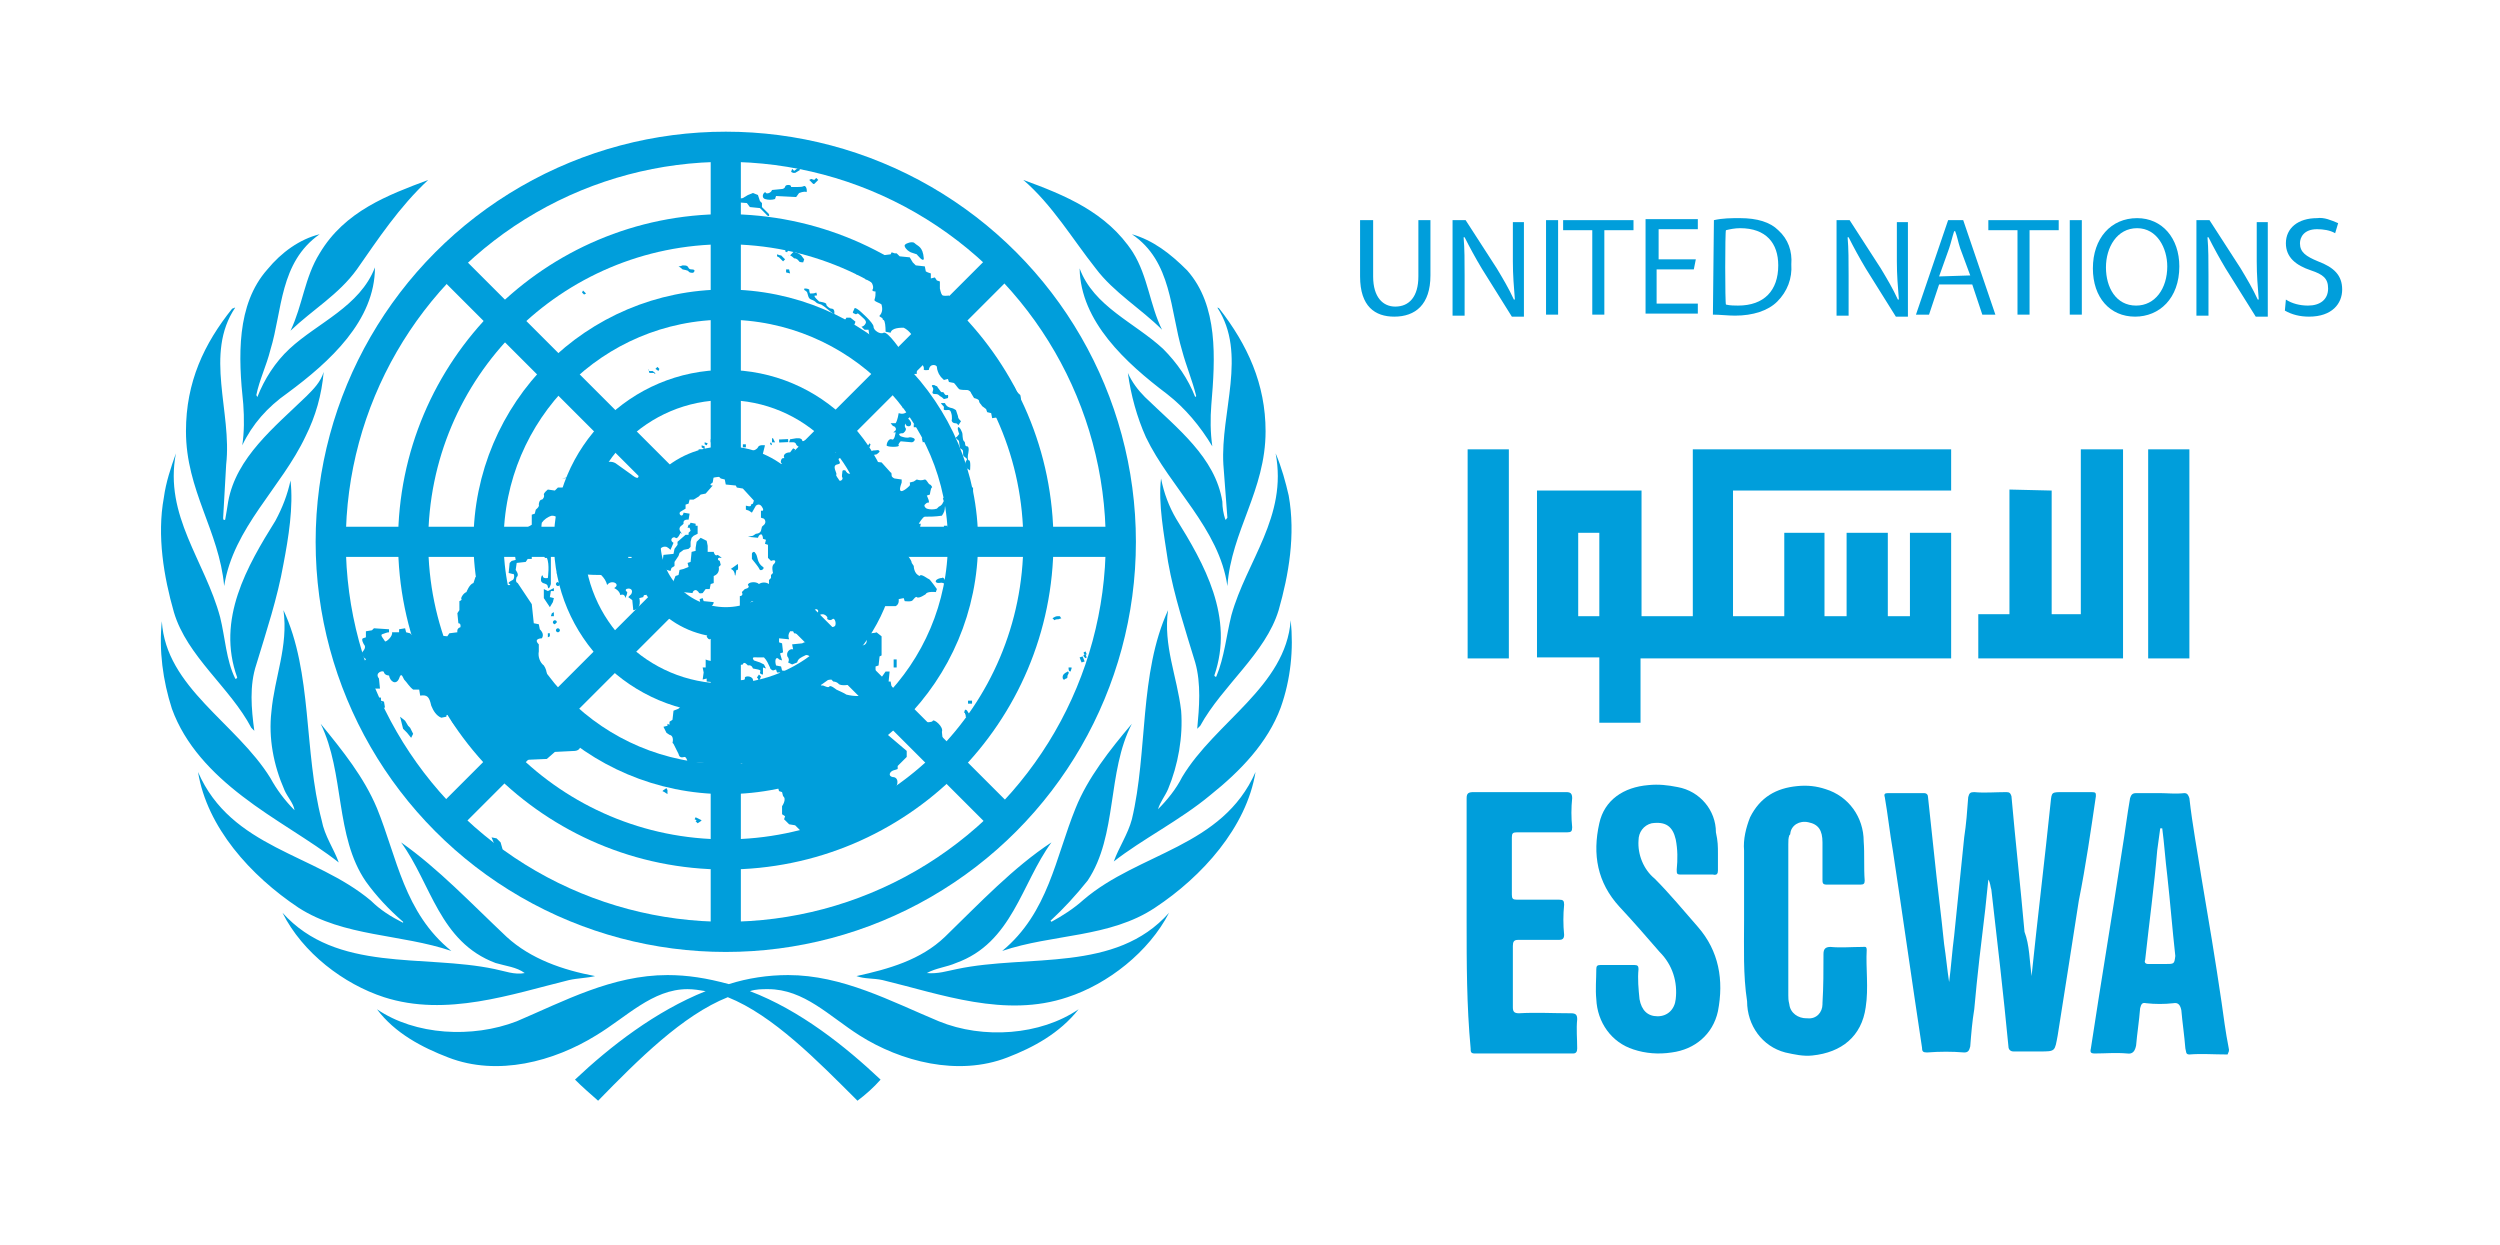 <?xml version="1.0" encoding="utf-8"?>
<!-- Generator: Adobe Illustrator 26.0.3, SVG Export Plug-In . SVG Version: 6.00 Build 0)  -->
<svg version="1.1" id="Layer_1" xmlns="http://www.w3.org/2000/svg" xmlns:xlink="http://www.w3.org/1999/xlink" x="0px" y="0px"
	 viewBox="0 0 248.7 123.9" style="enable-background:new 0 0 248.7 123.9;" xml:space="preserve">
<style type="text/css">
	.st0{fill:none;stroke:#009EDB;stroke-width:3;stroke-miterlimit:10;}
	.st1{fill:#009EDB;}
</style>
<g>
	<g>
		<circle class="st0" cx="72.2" cy="53.9" r="8"/>
		<circle class="st0" cx="72.2" cy="53.9" r="15.6"/>
		<circle class="st0" cx="72.2" cy="53.9" r="23.6"/>
		<circle class="st0" cx="72.2" cy="53.9" r="31.1"/>
		<circle class="st0" cx="72.2" cy="53.9" r="39.3"/>
		<line class="st0" x1="72.2" y1="46" x2="72.2" y2="14.3"/>
		<line class="st0" x1="72.2" y1="93.2" x2="72.2" y2="61.6"/>
		<line class="st0" x1="80.2" y1="53.9" x2="111.8" y2="53.9"/>
		<line class="st0" x1="32.6" y1="53.9" x2="64.3" y2="53.9"/>
		<line class="st0" x1="77.6" y1="48.4" x2="100" y2="26"/>
		<line class="st0" x1="66.7" y1="48.4" x2="44.3" y2="26"/>
		<line class="st0" x1="66.7" y1="59.3" x2="44.3" y2="81.7"/>
		<line class="st0" x1="77.6" y1="59.3" x2="100" y2="81.7"/>
		<path id="Laurel" class="st1" d="M42.6,17.9c-4,1.5-8.3,3.1-10.8,7.3c-1.5,2.4-1.7,5.2-2.9,7.7c2.2-2.1,4.8-3.6,6.6-6.1
			C37.6,23.8,39.7,20.6,42.6,17.9z M101.8,17.9c2.9,2.5,4.9,5.9,7.2,8.8c1.8,2.4,4.5,4,6.6,6.1c-1.2-2.4-1.4-5.3-2.9-7.7
			C110.1,21.1,105.9,19.4,101.8,17.9z M31.8,23.3c-2,0.5-3.8,1.8-5.2,3.5c-3.1,3.5-2.9,8.7-2.4,13.4c0.1,1.4,0.1,2.8-0.1,4.1
			c1-2.1,2.5-3.8,4.5-5.2c4.2-3.1,8.7-7.2,8.7-12.5c-1.5,3.9-5.7,5.5-8.5,8.1c-1.4,1.3-2.5,3-3.2,4.8l-0.1-0.2
			c0.3-1.5,1-2.9,1.4-4.5C28.1,30.9,27.8,26.1,31.8,23.3L31.8,23.3z M112.6,23.3c4,2.7,3.8,7.6,5,11.6c0.4,1.5,1,2.9,1.4,4.5
			l-0.1,0.1c-0.7-1.8-1.8-3.4-3.2-4.8c-2.8-2.6-6.9-4.2-8.3-8c0.1,5.3,4.6,9.4,8.7,12.5c1.8,1.4,3.3,3.2,4.5,5.2
			c-0.2-1.4-0.2-2.8-0.1-4.1c0.4-4.7,0.7-9.9-2.4-13.4C116.4,25.2,114.7,23.9,112.6,23.3L112.6,23.3z M23.4,30.6
			c-0.1,0-0.2,0.1-0.3,0.1c-2.8,3.5-4.6,7.3-4.6,12.2c0,5.9,3.3,9.9,3.8,15.4c0.9-5.8,5.7-9.8,8.1-14.9c1-2,1.6-4.1,1.8-6.4
			c-0.3,1-1,1.7-1.7,2.4c-3.2,3.1-7,6.1-7.8,10.5c-0.1,0.7-0.2,1.2-0.3,1.8c-0.2,0.1-0.2-0.1-0.2-0.2l0.3-5.3
			C23.1,41,20.3,35.2,23.4,30.6L23.4,30.6z M121.1,30.6c3,4.6,0.3,10.4,0.6,15.6l0.4,5.3c-0.1,0.1-0.1,0.2-0.2,0.2
			c-0.2-0.6-0.3-1.2-0.3-1.8c-0.7-4.4-4.5-7.3-7.7-10.4c-0.7-0.7-1.3-1.5-1.7-2.4c0.3,2.2,0.9,4.4,1.8,6.4c2.4,5,7.3,9.1,8.1,14.8
			c0.4-5.5,3.8-9.5,3.8-15.4c0-4.7-1.8-8.6-4.6-12.2C121.3,30.7,121.2,30.6,121.1,30.6L121.1,30.6z M17.5,45.1
			c-0.5,1.4-1,2.9-1.2,4.4c-0.7,3.8,0,7.9,1,11.4c1.3,4.4,5.6,7.5,7.7,11.5l0.3,0.3c-0.3-2.2-0.5-4.5,0.2-6.6c1-3.3,2.1-6.6,2.7-10
			c0.5-2.6,1-5.7,0.7-8.3c-0.3,1.4-0.8,2.7-1.5,4c-2.8,4.5-5.9,9.8-3.8,15.6c-0.1,0.1-0.1,0.2-0.2,0.1c-0.9-1.8-1-4.1-1.5-6.1
			C20.4,55.8,16.3,51.3,17.5,45.1L17.5,45.1z M126.9,45.1c1.2,6.3-2.9,10.7-4.4,16.1c-0.5,2-0.7,4.2-1.5,6.1
			c-0.1,0.1-0.2-0.1-0.2-0.1c2-5.8-1-11.1-3.8-15.6c-0.7-1.2-1.2-2.5-1.5-4c-0.3,2.5,0.3,5.6,0.7,8.3c0.6,3.4,1.7,6.7,2.7,10
			c0.6,2.1,0.4,4.5,0.2,6.6l0.3-0.3c2.2-4,6.5-7.2,7.8-11.5c1-3.5,1.7-7.5,1-11.4C127.9,48,127.5,46.5,126.9,45.1L126.9,45.1z
			 M28.2,60.7c0.5,3.6-0.9,6.7-1.2,10.1c-0.3,2.6,0.2,5.3,1.3,7.8c0.3,0.7,0.9,1.3,1,2c-1-1-1.8-2.1-2.4-3.2
			c-3.4-5.5-10.4-9-10.8-15.6c-0.3,2.9,0.1,5.9,1,8.7c1.3,3.6,4,6.4,7,8.7c3.1,2.4,6.8,4.4,9.6,6.6c-0.5-1.4-1.4-2.6-1.7-4.2
			C30.2,74.7,31.1,66.9,28.2,60.7L28.2,60.7z M116.2,60.7c-2.9,6.3-2,14.1-3.6,20.8c-0.4,1.5-1.3,2.8-1.8,4.2
			c2.8-2.2,6.6-4.1,9.6-6.6c3-2.4,5.7-5.2,7-8.7c1-2.8,1.3-5.8,1-8.7c-0.5,6.6-7.5,10.1-10.8,15.6c-0.6,1.2-1.5,2.3-2.4,3.2
			c0.2-0.7,0.7-1.3,1-2c1-2.4,1.5-5.2,1.3-7.8C117.1,67.3,115.7,64.2,116.2,60.7L116.2,60.7z M31.9,72c2.4,4.9,1.4,11.2,4.5,15.7
			c1,1.4,2.3,2.8,3.7,4v0.1c-1.2-0.6-2.3-1.3-3.2-2.2c-5.6-4.7-13.9-5.2-17.2-12.8c0.9,5.5,5.2,10.3,10,13.5
			c4.5,2.9,10.2,2.6,15.2,4.3c-4.7-3.8-5.4-9.3-7.4-14.2C36.2,77.3,34.1,74.7,31.9,72L31.9,72z M112.6,72c-2.2,2.6-4.4,5.4-5.6,8.4
			c-2,4.9-2.7,10.4-7.3,14.2c5-1.7,10.7-1.3,15.2-4.3c4.7-3.1,9.1-8,10-13.5c-3.3,7.5-11.6,8-17.1,12.7c-1,0.9-2.1,1.6-3.2,2.2
			l-0.1-0.1c1.3-1.2,2.5-2.5,3.7-4C111.2,83.1,110.1,76.8,112.6,72L112.6,72z M39.9,83.8c3,4.1,3.8,9.9,9.4,12c1,0.3,2.1,0.4,2.9,1
			c-1,0.2-2-0.2-3-0.4c-7.1-1.5-15.7,0.4-21.1-5.6c2,4,6.1,7.1,10.1,8.4c6.2,2,12.7-0.3,18.4-1.7c0.9-0.2,1.8-0.2,2.6-0.4
			c-3.2-0.6-6.4-1.7-8.8-3.9C46.9,89.9,43.6,86.4,39.9,83.8L39.9,83.8z M104.6,83.8c-3.8,2.5-7.1,6-10.6,9.4
			c-2.4,2.3-5.6,3.2-8.8,3.9c0.8,0.3,1.7,0.2,2.6,0.4c5.8,1.4,12.2,3.8,18.4,1.7c4-1.3,8.1-4.5,10.1-8.4c-5.3,6-14,4.1-21.1,5.6
			c-1,0.2-1.9,0.5-3,0.4c0.9-0.5,2-0.6,2.9-1C100.7,93.8,101.6,87.9,104.6,83.8L104.6,83.8z M66.4,97c-5.5,0-10.3,2.6-15,4.6
			c-4.4,1.7-10.1,1.4-13.9-1.2c1.8,2.4,4.5,3.8,7.1,4.8c4.9,1.9,10.5,0.4,14.7-2.2c3-1.8,5.6-4.6,9.1-4.6c0.6,0,1.2,0.1,1.8,0.2
			c-5,2-9.5,5.5-13,8.8c0.7,0.7,1.5,1.4,2.3,2.1c4-4.1,8.4-8.5,12.9-10.3c4.5,1.8,8.9,6.3,12.9,10.3c0.8-0.6,1.6-1.3,2.3-2.1
			c-3.5-3.3-8-6.9-13-8.8c0.6-0.2,1.2-0.2,1.8-0.2c3.6,0,6.1,2.7,9.1,4.6c4.1,2.6,9.8,4.1,14.7,2.2c2.6-1,5.2-2.4,7.1-4.8
			c-3.8,2.6-9.5,3-13.9,1.2c-4.8-2-9.6-4.6-15-4.6c-2,0-4,0.3-5.9,0.9C70.3,97.3,68.4,97,66.4,97L66.4,97z"/>
		<path class="st1" d="M79.7,25.4l-0.3-0.2c0,0-0.4-0.1-0.4-0.2l0,0l0,0c0,0-0.3,0.3-0.4,0.4c0.2,0.1,0.4,0.3,0.4,0.3
			c0.3,0,0.4,0.2,0.5,0.3c0,0.1,0.4,0.1,0.4,0.1l0.1-0.3L79.7,25.4z"/>
		<path class="st1" d="M93.8,41.8L93.8,41.8L93.8,41.8L93.8,41.8z"/>
		<path class="st1" d="M78.5,25.4C78.6,25.5,78.6,25.5,78.5,25.4C78.4,25.4,78.3,25.3,78.5,25.4z"/>
		<polygon class="st1" points="78.2,26.8 78.2,26.8 78.2,27.1 78.6,27.2 78.5,26.8 		"/>
		<polygon class="st1" points="77.7,25.4 77.6,25.4 77.3,25.3 77.3,25.5 77.5,25.6 77.9,26 78.1,25.8 		"/>
		<path class="st1" d="M82.7,30.7c-0.2,0-0.5-0.3-0.5-0.4c0.1-0.2-0.7-0.3-0.7-0.3s-0.7-0.6-0.4-0.6c0.3,0.1,0.1-0.3,0.1-0.3
			c-0.2,0.1-0.4,0.1-0.6,0.1c-0.1-0.1-0.1-0.4-0.1-0.4c-0.2-0.1-0.3-0.1-0.4-0.1l0,0c-0.1,0-0.1,0-0.1,0.1c0,0.1,0.2,0.1,0.3,0.3
			c0.1,0.3,0.1,0.6,0.4,0.7c0.3,0.1,0.4,0.2,0.5,0.3s0.5,0.2,0.5,0.2l0.3,0.2l1,0.8V31C83,31,83,30.7,82.7,30.7z"/>
		<path class="st1" d="M90.6,25.1l0.6,0.2c0,0,0.7,0.9,0.7,0.4c-0.1-1.2-0.6-1.2-0.9-1.5c-0.1-0.1-0.2-0.1-0.3-0.1l0,0
			c-0.3,0-0.8,0.2-0.7,0.4C90.1,24.8,90.4,25,90.6,25.1z"/>
		<path class="st1" d="M93.8,41.8L93.8,41.8L93.8,41.8z"/>
		<path class="st1" d="M92.8,38.9c-0.1,0.2,0,0.3,0.2,0.3c0.1,0,0.1,0,0.1,0c0.2,0,0.3,0.1,0.4,0.2c0.2,0.1,0.3,0.2,0.4,0.3l0.4-0.1
			c0,0,0.1-0.4-0.1-0.3c-0.2,0.1-0.3-0.3-0.4-0.3c-0.2,0.1-0.3-0.2-0.4-0.3c-0.2-0.2-0.1-0.3-0.3-0.3c-0.1-0.1-0.2-0.1-0.3-0.1l0,0
			c-0.1,0-0.1,0.1-0.1,0.1C92.8,38.6,92.9,38.6,92.8,38.9z"/>
		<polygon class="st1" points="78.5,24.7 78.2,24.7 78.2,24.7 78.1,25 78.3,25.1 		"/>
		<path class="st1" d="M94,40.1L94,40.1h-0.4c0.1,0.2,0.3,0.3,0.3,0.4c0,0.2-0.1,0.3,0.2,0.3c0.2,0,0.4-0.1,0.5,0.2
			c0.1,0.3,0.1,0.4,0.1,0.7c-0.1,0.2,0.1,0.4,0.3,0.4s0.3,0.1,0.3,0.2c0,0.1,0.3-0.4,0.3-0.4c-0.2-0.2-0.3-0.3-0.3-0.5l-0.2-0.6
			c0,0-0.3-0.2-0.4-0.2C94.2,40.5,94.1,40.3,94,40.1z"/>
		<polygon class="st1" points="91.2,37.2 91.2,36.7 91.2,36.7 90.9,36.8 90.9,37.2 		"/>
		<polygon class="st1" points="96.3,49.9 96.5,50 96.7,49.7 96.4,49.7 		"/>
		<path class="st1" d="M95.4,43.2c-0.1,0.1-0.2,0.3-0.3,0.3c-0.1,0.1,0.3,0.3,0.3,0.4c0,0.1,0.1,0.7,0.1,0.7s0.3,0.1,0.3,0.3
			c0,0.2,0,0.5,0.1,0.5c0.1,0.1,0.3,0.2,0.3,0.3C96,46,96,46.2,96,46.3l0.2,0.3l0.3,0.2c0,0,0.1-1-0.1-1s-0.1-0.6-0.1-0.6
			s0.2-0.8-0.1-0.8s-0.1-0.4-0.3-0.5c-0.2-0.2-0.1-0.7-0.2-0.9c-0.1-0.2-0.1-0.3-0.3-0.5h-0.1l0,0C95.2,42.8,95.5,43.2,95.4,43.2z"
			/>
		<polygon class="st1" points="96.8,48.5 96.6,48.5 96.6,48.5 96.6,48.9 96.8,49 		"/>
		<path class="st1" d="M89.4,41.1c0,0-0.1,0.7-0.3,1h-0.5c0.1,0.1,0.2,0.3,0.3,0.3s0.4,0.3,0.1,0.5c-0.3,0.2,0.1,0.1,0.1,0.1
			s-0.1,0.9-0.4,0.7c-0.3-0.1-0.5,0.4-0.5,0.6c0,0.2,1.4,0.2,1.2,0c-0.1-0.1,0.2-0.4,0.2-0.4s1,0.1,1.1,0.1s0.3-0.1,0.3-0.3
			c-0.1-0.2-0.5-0.2-0.5-0.2c-0.3,0.1-0.6,0-0.9-0.1c-0.4-0.3,0.1-0.3,0.2-0.3c0.1,0,0.4-0.3,0.3-0.5c-0.2-0.2,0-0.6,0-0.4
			c0,0.2,0.4,0.3,0.5,0.1c0.1-0.2,0-0.4-0.2-0.6c-0.2-0.1,0.3-0.2,0.2-0.4c-0.1-0.2-0.2-0.3-0.3-0.4l0,0
			C90,41.2,89.7,41.2,89.4,41.1z"/>
		<path class="st1" d="M96,70.6l-0.1,0.3c0.1,0,0.1,0,0.1,0.1l0.1,0.2L96,71.2l0.2,0.2c0.1-0.1,0.2-0.3,0.2-0.4
			C96.2,70.7,96.2,70.6,96,70.6z"/>
		<path class="st1" d="M96,70.8"/>
		<polygon class="st1" points="96.3,70 96.7,70 96.7,69.7 96.3,69.7 		"/>
		<path class="st1" d="M96.3,69.7"/>
		<path class="st1" d="M93.8,58c0.2,0.1,0.3,0.1,0.2-0.3c-0.1-0.2-0.2-0.3-0.3-0.2l0,0c-0.3,0-0.7,0.2-0.6,0.4
			C93.3,58.1,93.6,57.9,93.8,58z"/>
		<rect x="88.9" y="65.6" class="st1" width="0.3" height="0.8"/>
		<path class="st1" d="M67.9,26.8c0,0,0.6,0.1,0.6,0.2c0,0.1,0.4,0.2,0.5,0.1c0.1-0.1,0.2-0.3-0.2-0.3c-0.3,0-0.3-0.2-0.4-0.3
			c-0.1-0.1-0.3-0.1-0.5-0.1c-0.2,0.1-0.4,0.1-0.4,0.1C67.7,26.6,67.9,26.8,67.9,26.8z"/>
		<polygon class="st1" points="54.9,19.1 54.5,18.3 54.5,18.3 		"/>
		<polygon class="st1" points="58,28.9 57.9,29.1 58.1,29.3 58.3,29.2 		"/>
		<path class="st1" d="M58.6,26.3l-0.4-0.8l0,0L58.6,26.3z"/>
		<polygon class="st1" points="85.2,43.5 85.2,43.7 85.7,43.7 85.7,43.5 		"/>
		<polygon class="st1" points="93.9,52.5 94.2,52.5 94.3,52.3 93.9,52.3 		"/>
		<rect x="90.9" y="42.2" class="st1" width="0.3" height="0.3"/>
		<polygon class="st1" points="91.7,42.5 91.5,42.4 91.5,42.4 91.4,42.6 91.6,42.8 		"/>
		<polygon class="st1" points="90.3,40.5 90.2,40.2 89.8,40.3 89.8,40.6 		"/>
		<polygon class="st1" points="79,17.2 79.1,17.2 79.6,16.9 79.4,16.7 79.4,16.7 79,17 78.8,16.8 78.7,17.1 78.9,17.2 		"/>
		<rect x="90.5" y="40.6" class="st1" width="0.3" height="0.2"/>
		<path class="st1" d="M85.7,43.5"/>
		<polygon class="st1" points="86.5,44.1 86.3,44.4 86.5,44.5 86.6,44.2 		"/>
		<path class="st1" d="M87.1,44.8c-0.2,0-0.3,0-0.4,0.1c-0.2,0.1-0.2,0.2,0,0.4l0.5-0.1c0,0,0.3-0.2,0.3-0.3
			C87.4,44.7,87.2,44.8,87.1,44.8z"/>
		<polygon class="st1" points="92.8,52.6 92.8,52.6 92.5,52.9 92.2,52.6 92.1,52.9 92.4,53.1 92.5,53.1 92.5,53.1 92.8,53 
			92.8,53.1 93,53 92.9,52.7 		"/>
		<path class="st1" d="M83.4,44.2"/>
		<path class="st1" d="M69.9,59.5L69.9,59.5l-0.3,0.1l0.1,0.6l0.3,0.2l0.4,0.1c0,0,0.6-0.2,0.6-0.6l-1-0.1L69.9,59.5z"/>
		<path class="st1" d="M73.3,56.7c0.2,0.1,0.1-0.6,0.1-0.6l0,0l-0.7,0.5c0.3,0.1,0.4,0.4,0.4,0.6C73.2,57.5,73.2,56.6,73.3,56.7z"/>
		<polygon class="st1" points="75.5,67.8 75.7,67.3 75.5,67.1 75.5,67.1 75.3,67.4 75.4,67.5 		"/>
		<polygon class="st1" points="80.3,65.9 80.2,65.7 79.9,65.9 80,66.2 		"/>
		<path class="st1" d="M75.6,56.7c0.2,0.1,0.5-0.2,0.3-0.3c-0.6-0.4-0.5-1-0.7-1.3c-0.1-0.1-0.1-0.2-0.2-0.2l0,0
			c-0.1,0-0.2,0.1-0.2,0.2v0.5C75.1,56,75.4,56.3,75.6,56.7z"/>
		<path class="st1" d="M78.9,63"/>
		<polygon class="st1" points="69.2,52.1 68.7,52 68.7,52 68.6,52.2 68.5,52.2 68.4,52.5 68.6,52.5 68.7,52.8 68.5,53 68.5,53.2 
			68.2,53.2 67.4,53.9 67.4,54.2 67.1,54.6 67,55.1 66,55.2 65.9,56 66,56.6 66.7,56.8 66.8,56.5 67.1,56.3 67.1,55.9 67.3,55.6 
			67.5,55.3 67.6,55 68,54.7 68.5,54.6 68.7,54.4 68.7,53.9 68.8,53.5 69,53.3 69.4,53.1 69.4,52.3 69.2,52.3 		"/>
		<path class="st1" d="M72.1,46.2"/>
		<path class="st1" d="M55.5,57.9L55.5,57.9c-0.1,0-0.2,0.1-0.2,0.2l0,0l0,0c0,0.1,0.1,0.2,0.2,0.2l0,0c0.1,0,0.2-0.1,0.2-0.2
			C55.7,58,55.6,58,55.5,57.9z"/>
		<path class="st1" d="M57.3,56.4"/>
		<path class="st1" d="M71.2,62.7c0,0-0.2,0.3-0.4,0c0-0.1-0.1-0.1-0.1-0.1l0,0c-0.2,0-0.3,0.6-0.4,0.7c0,0,0.1,0.3,0.3,0.3
			c0.2-0.1,0.3-0.1,0.4-0.2c0.2-0.1,0.2-0.3,0.3-0.5C71.2,62.9,71.2,62.8,71.2,62.7z"/>
		<path class="st1" d="M76.1,77.8"/>
		<path class="st1" d="M90.3,73.4c-0.2-0.1,0.2,0.2,0.3,0.3c0.1,0.1,0.2,0.2,0.3,0.1c0.1,0,0.1-0.1,0.1-0.1c0.1-0.2,0.1-0.3,0.1-0.5
			l-0.3-0.3C90.7,73.4,90.4,73.5,90.3,73.4z"/>
		<path class="st1" d="M94,74l-0.2-0.2l-0.1-1c0.2-0.5-0.8-1.3-0.9-1.1s-0.6,0.1-0.6,0.2s-0.3,1-0.2,1.2c0,0,0,0,0,0.1l-0.3,1
			c-0.1,0.2-0.2,0.4-0.2,0.5l0,0l0.3,0.2l0.1,0.7c0.3,0.3,0.9,0.3,1.3,0.2l0.6-0.7C94,74.5,94,74,94,74z"/>
		<path class="st1" d="M71.4,62.3L71.4,62.3c0,0-0.2,0.4,0,0.4c0.2,0.1,0.2,0.1,0.3,0.3l-0.1,0.2c-0.2-0.2-0.3,0.2-0.2,0.3
			s-0.2,0-0.2,0.2c0,0.2-0.1,0.2,0,0.3c0.1,0.1,0,0.1-0.2,0.2c-0.2,0.1,0.5,0.1,0.5,0.1s-0.1-0.3,0-0.3l0,0l0.1-1.6L71.4,62.3z"/>
		<path class="st1" d="M81.9,42.8c0-0.2-0.4-0.3-0.3-0.1c0.1,0.3-0.3,0.3-0.3,0.3L81,43.2c0,0.1-0.1,0.3,0.2,0.3
			c0.3,0.1,0.7-0.2,0.7,0.1c0,0.1,0,0.2,0.1,0.2l0.7-0.7C82.4,42.9,81.9,42.8,81.9,42.8z"/>
		<path class="st1" d="M84.6,43.9c0-0.2-0.5-0.8-0.7-0.8L84.6,43.9C84.6,43.9,84.6,43.9,84.6,43.9z"/>
		<path class="st1" d="M83.4,44L83.4,44l0.4,0.1l-0.7-0.8L82.4,44h0.2C83,44.1,83.4,44,83.4,44z"/>
		<path class="st1" d="M84.4,44.9"/>
		<path class="st1" d="M68.1,70.1l-0.3,0.1l-0.3,0.3L67,70.7l-0.1,0.9l-0.3,0.2v0.3L66.4,72v0.2l-0.4,0.1l0.3,0.6l0.3,0.2
			c0.5,0.1,0.3,0.8,0.3,0.8L67,74l0.2,0.4l0.3,0.6c0.1,0.5,0.5,0.3,0.6,0.3c0.2,0,0.3,0.5,0.3,0.5l1.6,0.1c0,0-0.1,0.2,0.2,0.3
			c0.4,0.1,0.9,0.1,1.3,0.1l1-0.3c0.2-0.1,0.4-0.2,0.7-0.2c0.3,0,0.4,0.1,0.7,0.2c0.3,0.2,0.7,0.3,1,0.1l0.4,0.5l0.5,0.9l0,0
			l0.3,0.2l0.7,0.2l0.5,0.1l0.2,0.7l0.3,0.1l0.1,0.4c0.4,0.3-0.1,1-0.1,1V81l0.3,0.2l-0.1,0.3l0.5,0.5l0.6,0.1l1,1l1,0.7l0.7,0.2
			l0.2,0.6l0.3-0.1l0.3-0.2l1-0.1l0.5-0.4l0.5-0.1l3.8-3.2l0.3-1.3v-0.4c0.7-0.5,0.8-1.5,0.1-1.5c-0.5-0.1-0.3-0.6,0.2-0.7l0.3-0.1
			v-0.3l0.9-0.9v-0.6l-2-1.7c-0.4-0.2-0.4-0.6-0.3-1.1l1-2.4c-0.1-0.6-0.2-1.1-0.3-1.7h-0.2l0.1-1h-0.4l-0.7,1l-0.1,0.3L86.5,69
			c-0.7,0.3-1.5,0.3-2.3,0.1c-0.3-0.2-0.6-0.3-1-0.5c0,0-0.6-0.5-0.7-0.3c-0.1,0.2-0.7-0.2-0.7-0.1s-0.5-0.3-0.5-0.3l-0.8-0.3
			l0.6-0.1l-0.1-0.4c0,0,0.1,0,0.1-0.1l0,0l1,0.5c0.1,0.2,0.6,0.1,0.6,0.1l0.2,0.2c0.2,0,0.4,0.1,0.5,0.2c0.2,0.3,1.2,0.1,1.2,0.1
			l0.3,0.3l0.4,0.2h0.7l0.6-0.8l0.2-0.2L86.8,67l0.3-0.3v-0.4l0.3-0.1l0.1-0.9l0.2-0.1v-1.9l-0.5-0.4C87,63,86.4,63,86.4,63
			s-0.2,0.3-0.3,0.3s0.2,0.3,0.1,0.6c-0.1,0.3-0.4,0.3-0.4,0.3l-0.6,0.2L85,64.5h-0.6l-0.1-0.3c0.1-0.1,0.1-0.2,0.2-0.3l0.5-0.2
			l0.4-0.2l0.2-0.4c0.1-0.4,0.5-0.3,0.5-0.3s0.9-0.7,1-1.1s0.3-1.4,0.9-1.4h1.1c0.4-0.2,0.3-0.7,0.3-0.7l0.5-0.1l0.1,0.3
			c0,0,0.7,0.1,0.8-0.1c0.1-0.1,0.3-0.4,0.4-0.3c0.2,0.2,0.9-0.3,0.9-0.3c0.1-0.3,1-0.2,1-0.2l0.1-0.3c0,0-0.7-1-0.8-1
			s-0.8-0.6-0.9-0.3c-0.6-0.2-0.6-1-0.6-1l-0.2-0.3c0-0.3-0.6-1-0.7-1c-0.2-0.1-0.3-0.3-0.3-0.5l0,0l0.8-1c0.1-0.1,0.1-0.1,0.1-0.1
			l0.2-0.6l0.7-0.2l0.1-0.5h-0.2c0,0,0.4-0.7,0.6-0.7c0.5,0,1,0,1.7-0.1c0.2-0.3,0.3-0.5,0.3-0.9c0-0.1,0.3-0.2,0.4-0.2
			c0.2-0.2,0.4-0.3,0.5-0.5c0.1-0.2-0.2-1.2-0.3-1c-0.2,0.1-0.3,0.2-0.5,0.3l-0.1,0.4l-0.2,0.2c0.1,0.2,0.1,0.3,0,0.4
			c-0.1,0.3-0.4,0.4-0.4,0.4l-0.2,0.2c-0.3,0.1-0.7,0.1-1,0c-0.2-0.1-0.3-0.3-0.2-0.4c0.1-0.1,0.2-0.2,0.3-0.2
			c0.3,0.1-0.1-0.7-0.1-0.7l0.3-0.1c0,0,0.1-0.7,0.2-0.7s-0.1-0.3-0.2-0.3c-0.2-0.1-0.3-0.5-0.5-0.5c-0.3,0.1-0.5,0.1-0.8,0
			l-0.3,0.2l-0.4,0.1c0,0,0.1,0.3-0.1,0.4c-0.3,0.3-1.1,0.9-0.8-0.1l0.1-0.3v-0.3l-0.7-0.1c0,0-0.3-0.1-0.3-0.3c0-0.1,0-0.3-0.1-0.3
			l-0.9-1l-1-0.1l-0.1-0.2l-0.6-0.1c-0.1-0.1-0.2-0.1-0.3-0.1l-1,0.3c-0.1,0.1-0.1,0.3,0,0.4c0.1,0.6,0.3,0.9-0.1,0.9
			c-0.2,0.1-0.4-0.1-0.5-0.3c0,0-0.3-0.1-0.3,0.1s-0.1,0.5,0,0.6c0.1,0.2-0.2,0.4-0.3,0.3c-0.1-0.2-0.4-0.5-0.3-0.6
			c0.1-0.1-0.5-0.9,0.1-1c0.6-0.1-0.1-0.5,0.2-0.6l0.3-0.2H84l0.2-0.2l0,0l-0.5-0.1l-0.3-0.1L82.8,45c-0.3,0.2-0.6,0.5-0.7,0.9
			c-0.3,0.5-0.9,0-0.9-0.4l-1.4-0.1c-0.2,0-0.3,0-0.4,0c-0.1,0.3-0.7-0.1-0.5-0.3c0.1-0.1,0.2-0.3,0.2-0.4l-0.2-0.1L78.6,45
			c-0.5,0-0.7,0.3-0.6,0.5c0.1,0.2-0.2-0.1-0.3,0.3c-0.1,0.3,0.1,0.3,0.3,0.4c0.3,0.1-0.1,0.1,0.1,0.3c0.2,0.2,0.3,0.1,0.4,0.1
			l-0.3,0.3c-0.2,0.1-0.4,0.1-0.6,0c0,0.1-0.1,0.2-0.1,0.2c-0.6-0.5-1.3-1-2.1-1.3c0.1-0.1,0.3-0.1,0.4-0.3c0.1-0.4,0.2-0.8,0.3-1.2
			c0,0-0.6-0.1-0.7,0.2c-0.1,0.2-0.4,0.3-0.4,0.3s-0.3,0.1-0.2,0.3c0.1,0.2-0.3,0.3-0.3,0.3c0,0.1,0,0.2,0,0.2L72,45.9l0,0l0.1,1
			l-0.4-0.2h-0.1l-0.1-0.3l-0.3-0.1v0.9l0.3,0.2l0.2,0.2l0.4,0.1l0.1,0.5l1,0.1l0.1,0.2l0.6,0.1l1.1,1.2l-0.1,0.3l-0.2,0.1
			c0.1,0.3-0.5,0.1-0.5,0.1v0.4l0.3,0.1l0.3,0.2l0.4-0.7c0.4-0.3,0.6,0.1,0.7,0.3c0.1,0.3-0.2,0.2-0.2,0.2v0.7l0.3,0.1
			c0.2,0.2,0.2,0.5-0.1,0.7c-0.1,0.1-0.1,0.1-0.1,0.1l-0.1,0.4c-0.1,0.3-0.5,0.3-0.5,0.3l-0.3,0.2l-0.5,0.1l1,0.1
			c0.1-0.3,0.3-0.4,0.4-0.3c0.1,0.2,0.1,0.3,0.1,0.4l0.3,0.1l-0.1,0.4l0.3,0.1v1.3l0.3,0.3c0.5-0.2,0.5,0.1,0.3,0.3
			c-0.3,0.2-0.1,0.9-0.1,0.9l-0.2,0.2v0.3l-0.2,0.2v0.4c-0.3-0.2-0.7-0.2-1,0c-0.3-0.3-1.1-0.2-1.1,0.1c0.3,0.3-0.3,0.4-0.3,0.4
			l-0.3,0.3c0.2,0.4-0.2,0.4-0.2,0.4v1l-0.5,0.4v0.7l1.2,0.7l0.1,0.1h0.3V62l-0.3-0.9v-0.9l0.4-0.4h0.1l0,0c0.3,0,0.3,0.9,0.3,1v1
			l0,0c0,0.1,0,0.2,0.1,0.2l0.2,0.1l-0.3,0.3l-0.3,0.3l-0.4-0.1l-0.5-0.1l-0.2-0.3l-0.3,0v0.5L73.2,63l-0.5,0.5
			c0.5,0,0.2,0.3-0.1,0.4l-1,0.3c-0.1,0-0.1,0-0.2-0.1v0.3l-0.3,0.1l0.3,0.3h0.2v0.7c0,0.5-1.3,0.2-1.4,0.1v0.8h-0.3l0.1,0.5
			l-0.1,0.7l0.4-0.1v0.3l1,0.1l0.2-0.2l1-1l0.4-0.4l1-0.2c0.1-0.4,0.5,0.1,0.5,0.1c0.4-0.1,0.5,0.3,0.5,0.3l0.5,0.1
			c0.4,0.1,0.2,0.2,0.2,0.3c0,0.2,0.3,0.2,0.3,0.2l0-0.7l0.3,0.1L76,66.1l-0.4-0.2L75,65.7c-0.3-0.4,0.1-0.3,0.4-0.3H76
			c0.3,0.3,0.4,0.6,0.6,1c0,0.2,0.3,0.3,0.3,0.3l0.3-0.1l0.1,0.3h0.3l0.1,0.3h0.7l0.1-0.4l-0.7-0.1l-0.1-0.4l-0.5-0.1
			c-0.2-0.7,0.1-0.9,0.3-0.6l0.3,0.1L77.6,65l0.3-0.1L77.8,64l-0.3-0.1v-0.4l1,0.1c-0.1-0.3-0.1-0.5,0.1-0.8h0.3l0.1,0.2l1.2,0.1
			h0.1c0.5,0.3,0.3,0.6,0.1,0.7c-0.2,0.1-0.3,0.1-0.4,0.1L79.8,64l-1,0.1l0.1,0.5c-0.3-0.1-0.6,0.2-0.6,0.5c0,0.1,0,0.2,0.1,0.3
			c0.1,0.2,0.1,0.3,0,0.5l0.4,0.2l0.5-0.2c0.1-0.4,0.4-0.5,0.8-0.7c0.3-0.2,0.9,0.4,0.7,0.8c0,0.1,0,0.1-0.1,0.1
			c-0.6,0.4-1.2,0.8-1.9,1.1l0,0c-1,0.5-2.2,0.9-3.3,1.1h-0.1l-0.4-0.1l-0.1-0.6c-0.1-0.4-0.9-0.4-0.8-0.1c0.1,0.3-1.4,0.1-1.4,0.1
			l-1,0.7L71,68.5l-0.3,0.2l-0.1-0.3h-0.3l-0.2,0.3l-1.6,0.7c-0.1,0.1-0.2,0.2-0.1,0.2C68.5,69.9,68.1,70.1,68.1,70.1z M80.7,61.6
			c0-0.3,0.1-0.6,0.1-0.7c0-0.1,0.3-0.3,0.4-0.3l0,0c0.1,0,0.2,0.1,0.2,0.2c-0.1,0.2-0.1,0.3,0,0.5c0.5-0.5,1,0.1,0.9,0.2
			c-0.1,0.1,0.3,0.3,0.5,0.1c0.2-0.2,0.4,0.3,0.3,0.6s-0.8,0.2-0.9-0.1c-0.1-0.3-0.2-0.2-0.3-0.1c-0.2,0.1-0.3,0.2-0.5,0.1L81.3,62
			c0-0.1,0.1-0.1,0-0.2C81.2,62,81.2,62,81.1,62L80.7,61.6z"/>
		<path class="st1" d="M101.5,39.3c0,0-0.5-0.4-0.5-0.6c0-0.2-0.5-0.6-0.5-0.8c0-0.2-0.5-0.5-0.5-0.6s-0.3-0.6-0.3-0.6L99,36.1
			L99,35.8h-0.4l-1-1.2l0.1-0.3l-0.3-0.1v-0.5l-0.4-0.1l-0.4-0.1l-0.9-1L95.6,32h-0.4l0.1-0.7l-0.3-1c-0.2,0.1-0.3,0.1-0.4,0
			c-0.3-0.1,0.1-0.4,0.1-0.4v-0.2l-0.3-0.3c0,0-0.7,0.1-0.7-0.1c-0.1-0.1-0.2-0.6-0.2-0.6V28l-0.3-0.1L93,27.6l-0.4,0.1v-0.5
			l-0.3-0.1L92.1,27l-0.1-0.5l-0.9-0.1l-0.3-0.3l-0.3-0.5l-1-0.1l-0.3-0.3H89l-0.3-0.1l-0.1,0.2l-0.8,0.1l-0.1,0.3
			c-0.4,0.1-1,0.2-1.4,0.1l-0.8,0.7c-0.1,0.2-0.1,0.3-0.2,0.3c-0.2,0-0.1,0.5-0.1,0.5c0.3,0,0.4,0,0.7,0.1c0.2,0.1,0.2,0.4,0.2,0.4
			c0.6-0.1,0.9,0.8,0.7,1c-0.1,0.2,0.3,0.2,0.3,0.2c0,0.3,0,0.5-0.1,0.8c-0.1,0.2,0.5,0.3,0.7,0.5c0.1,0.4,0.1,0.8-0.2,1.1
			c-0.1,0.1,0.3,0.2,0.3,0.3c0,0.2,0.1,0,0.2,0.3c0.1,0.3,0.1,1,0.1,1l0.5,0.1c0.1-0.5,1-0.5,1.3-0.5c0.6,0.3,1,0.9,1.2,1.5
			c0,0.3-0.4,0.3-0.4,0.3v0.1l0.3,1c0.5,0.3,1,1,0.9,1.2c-0.1,0.2,0.5,0.1,0.5,0.1c0.1-0.7,0.8-0.5,0.8-0.3c0,0.3,0.2,0.7,0.2,0.7
			l0.2,0.3l0.3,0.3l0.4-0.1l0.1,0.3l0.5,0.1c0.2,0.2,0.3,0.4,0.5,0.6c0.1,0.1,0.6,0.1,0.8,0.1c0.2,0,0.4,0.2,0.4,0.3
			c0.1,0.2,0.2,0.3,0.3,0.5c0,0,0.5,0.1,0.5,0.3c0,0.2,0.2,0.3,0.3,0.5l0.4,0.3l0.1,0.3l0.4,0.1l0.1,0.5l0.7-0.1l0.4-0.3
			c0.1-0.1,0.3-0.2,0.3-0.2l0.6-0.9c0.1-0.2,0.2-0.4,0.4-0.3C101.8,40.4,101.5,39.3,101.5,39.3z"/>
		<path class="st1" d="M96.1,49.6c-0.1-0.1,0.1-0.7,0.1-0.7c0.1-0.2,0.1-0.4,0-0.6c-0.1-0.3-0.1-0.6,0.2-0.9l-0.3-0.2l-0.3-0.1
			l-0.3,0.1c-0.1-0.3-0.2-0.5-0.3-0.8l0,0l0.2,0.1v-0.3h-0.3c-0.1-0.2-0.1-0.3-0.2-0.5l-0.1-0.9l-0.3-0.2l0.1-0.3l-0.3-0.1l0.2-0.5
			l-0.3-0.6h-0.4c-0.2-0.4-0.4-0.8-0.6-1.1c0.1-0.1,0.1-0.1,0.2-0.1c0.2-0.1,0.3-0.1,0.3-0.1l0,0l-0.1-0.4l-0.3-0.3l-0.1-0.5
			c0,0-0.4,0.1-0.4,0.3c0,0.1-0.1,0.1-0.1,0.1c-0.3-0.4-0.6-0.9-0.9-1.3v-0.1c0.2-0.3,0.1-0.4-0.2-0.5c-0.3-0.1-0.3-0.1-0.3-0.4
			c-0.1-0.2-0.2-0.3-0.4-0.4l-0.1-0.5l-0.3,0.2c-0.2-0.2-0.3-0.3-0.5-0.5l0.2-0.4c-0.2,0-0.3-0.1-0.3-0.2l-0.4-0.9
			c-0.2-0.1-0.3-0.2-0.3-0.1c-0.2,0.1-0.1-0.9-0.1-0.9s0.3-0.3,0.5-0.1c0.2,0.2-1.3-2-1.7-1.8c-0.3,0.2-1-0.2-1-0.6
			s-1.4-1.6-1.4-1.6S85,30.5,85,30.7c-0.1,0.3-0.3,0.4,0,0.5c0.3,0.2,0.2-0.2,0.5,0.1c0.3,0.3,0.8,0.6,0.6,0.9
			c-0.1,0.2-0.3,0.3-0.4,0.3l0.3,0.3h0.4l0.1,0.7c0,0,0.5,0.3,0.6,0.5c0.1,0.2,0.1,0.3,0.1,0.4l-0.4,1.3c0.1,0.2,0.2,0.3,0.3,0.4
			h0.2l0.4,0.3v0.3c0.3,0,0.6,0.2,0.8,0.5l0.7,0.7l0,0c0.2,0.2,0.2,0.2,0.4,0.4c0.1,0.1,0.2,0.1,0.2,0.1c0.1,0.2,0.3,0.3,0.4,0.4
			l-0.1,0.1c0,0.4,0.2,0.3,0.4,0.3c0.1,0.1,0.1,0.2,0.2,0.3c0,0.3,0,0.6,0.4,0.6l0,0c0.5,0.7,1,1.4,1.4,2.1v0.1l0,0
			c0.1,0.1,0.2,0.3,0.2,0.3c-0.1,0.1-0.1,0.1-0.2,0.2L92,43v0.6l-0.3,0l0.1,0.4l0.4-0.1c0,0,0,0.5,0.1,0.3c0.1-0.2,1.1,0.1,1,0.5
			c0,0.2,1,0.7,0.9,1.4c0.1,0,0.2,0.1,0.2,0.1c0.2,0.5,0.3,1.1,0.5,1.7L94.8,48c0.1,0.1,0.1,0.1,0.2,0.1c0.1,0.5,0.3,1,0.3,1.5
			c0,0.4-0.1,0.9-0.3,1c-0.5,0.3,0.1,0.1,0.1,0.1l-0.1,0.9c0.1,0.4,0.3,0.2,0.4,0c0.1-0.1,0.1-0.2,0.2-0.3l0.8-1.5
			C96.2,49.8,96.2,49.7,96.1,49.6z"/>
		<path class="st1" d="M84.1,32.5c-0.1-0.3,0.3-0.4,0.5-0.1l0.4-0.1l0.1-0.3l-0.5-0.4h-0.4c0,0-0.1,0.3-0.3,0.2
			c-0.1-0.1-0.3-0.1-0.3-0.1c-0.2-0.1-0.2,0.4-0.1,0.6l0.9,0.4C84.1,32.7,84.1,32.6,84.1,32.5z"/>
		<path class="st1" d="M72.9,25.8c0.1-0.2,0.1-0.2,0.3-0.3c0.3-0.1-0.1-0.5-0.3-0.5c-0.2,0.1-0.3,0-0.4-0.2v1
			C72.7,26.1,72.8,26,72.9,25.8z"/>
		<path class="st1" d="M67.3,59.5c0.1-0.2,0.3-0.3,0.5-0.3l0.1-0.3l1,0.1c0-0.2,0.2-0.3,0.3-0.3c0.1,0,0.2,0.1,0.3,0.2
			c0,0.2,0.4,0.1,0.4,0.1l0.3-0.4h0.4l0.1-0.5L71,58v-0.7c0.3-0.1,0.6-0.4,0.5-0.9l0.2-0.2l-0.1-0.4c-0.3-0.1-0.2-0.4,0.1-0.3
			c0.3,0.1-0.3-0.3-0.3-0.3c-0.3,0.2-0.4-0.3-0.4-0.3h-0.6v-0.6l-0.1-0.5l-0.6-0.3l-0.4,0.4l-0.1,0.6v0.3l-0.4,0.1l-0.1,1L68.4,56
			l0.1,0.4L68,56.6l-0.4,0.1l-0.1,0.5l-0.3,0.1l-0.2,0.5l-0.2,1.1l0.5,0.4C67.3,59.6,67.2,59.5,67.3,59.5z"/>
		<path class="st1" d="M70.9,48.3c-0.5,0,0-0.3,0-0.3l0.1-0.6h-0.4l-0.1-0.9l-1.2-0.6l-0.1-0.4l0.2-0.1l-0.3-0.1l-0.3,0.3l-0.1,0.3
			l-0.4,0.1v0.2H68v0.2c-0.6,0.3-1.1,0.7-1.7,1.1H65h-0.4c-0.2,0.3-0.5-0.1-0.5-0.1c-0.1-0.3-0.6,0-0.6,0c0,0.4-0.7-0.2-0.7-0.2
			l-1.4-1c-0.8-0.7-2,0.2-2,0.4c0,0.3-0.3,0.3-0.5,0.3l-1-0.2c-0.2,0-0.3,0-0.4,0.2c-0.2,0.3-0.7,0.3-0.7,0.3h0.1h-0.3l-0.2,0.3
			l-0.5,0.1l1.2-0.1c0.3-0.1-0.1,0.7-0.3,0.6l-0.5,0.1l-0.3,0.3h-0.5l-0.3,0.3l-0.7-0.1c0,0-0.4,0.3-0.4,0.5
			c0.1,0.2-0.1,0.5-0.2,0.5c-0.2,0-0.3,0.3-0.3,0.5c0.1,0.2-0.3,0.5-0.3,0.5l-0.1,0.4l-0.3,0.1v1l-0.5,0.3v0.5l-0.2,0.3l-0.4,1v0.2
			l-0.6,0.6l0.1,0.6l-0.4,0.1L50.7,56l-0.1,1l0.4,0.1c0.2-0.1,0.2,0.5,0,0.6c-0.2,0.1-0.6,0.3-0.3,0.4c0.3,0.2-0.6,0.1-0.6-0.1
			c0-0.2-0.5-0.4-0.6-0.3c-0.1,0.1-0.2-0.1-0.3-0.2l-1-0.3c-0.3,0.1-0.6,0.1-0.9,0.2L47.1,58c-0.4,0.1-0.7,0.9-0.7,0.9
			c-0.3,0.1-0.6,0.6-0.5,0.7c0.1,0.1-0.2,0.2-0.2,0.2v0.9l-0.2,0.3l0.1,1c0.3,0,0.2,0.4,0.2,0.4c-0.4,0.1-0.3,0.5-0.3,0.5L44.7,63
			l-0.2,0.3l-1-0.1l-0.3,0.3l0,0l-1-0.3h-1.2L40.8,63l-0.4-0.1l-0.1-0.4l-0.6,0.1v0.3H39c0.1,0.4-0.6,1-0.7,0.9
			c-0.1-0.2-0.5-0.6-0.3-0.7c0.3-0.1,0.5-0.2,0.7-0.2v-0.3l-1.5-0.1l-0.2,0.2l-0.6,0.1v0.6l-0.3,0.1c-0.2,0.1,0.1,0.6,0.1,0.6
			c0.3,0.3-0.1,0.7-0.1,0.7c-0.3,0.3,0.2,0.7,0.2,0.7c0.3,0.1-0.2,0.3-0.2,0.3c0,0.2,0.2,0.4,0.3,0.5c-0.2,0.2-0.1,0.4,0.1,0.5
			l0.1,0.1l0.1,0.7l0.3,0.2v0.4l0.2,0.3h0.6l-0.1-1c-0.5-0.6,0.5-0.9,0.5-0.6c0.1,0.3,0.5,0.3,0.5,0.3c0.1,0.6,0.7,1,1,0.3
			c0.2-0.6,0.3-0.3,0.5,0.1c0.3,0.3,0.5,0.7,0.9,1h0.6l0.1,0.6c0.7-0.1,0.9,0.1,1.1,1c0.2,0.5,0.5,1,1,1.2l0.5-0.1
			c0-0.5,0.5,0.1,0.5,0.3c0,0.3,1,1.2,1,1.2l1.2,0.3l0.2,0.2l1.7,0.6h0.2c0.1-0.2,0.2-0.3,0.3-0.3c0.3,0.1,0.7,0.3,0.9,0.6
			c0.1,0.2,0.2,0.3,0.3,0.3l1,0.3c0.1,0.1,0.1,0.2,0.1,0.3c0.1,0.6,0.3,0.5,0.3,0.5l2.3-0.1l0.8-0.7l2-0.1c1-0.1,0.4-1.5,0.2-1.5
			c-0.1-0.2-0.2-0.3-0.1-0.5l-2-3.1c-0.3-0.3-0.6-0.7-1-1c0.1-0.2,0.2-0.3,0.2-0.5c0.5-0.3-0.1-0.9-0.1-0.9c0-0.4-0.1-0.7-0.3-1
			c-0.4-0.3-0.6-0.9-0.5-1.4v-0.7c-0.6-0.6,0.3-0.6,0.3-0.6c0.2-0.3,0.1-0.6-0.2-0.9l-0.1-0.5l-0.5-0.1l-0.2-1.9l-1.4-2.1
			c-0.3-0.1-0.1-0.6-0.1-0.6c0.3-0.2-0.1-0.7-0.1-0.7L51.4,56l0.9-0.1l0.2-0.3h0.4v-1c0.1-0.2,0.2-0.3,0.3-0.3h0.2
			c0.1,0,0.2,0.1,0.2,0.1l0.5,0.1l0.1-0.1l0.3-1l0,0l-0.3-0.1c-0.5-0.3-0.3-1.3-0.3-1.3c0.2-0.3,0.6-0.6,1-0.7
			c0.3,0,0.4,0.1,0.6,0.2l0.5-0.1c0.2,0.1,0.3,0.2,0.3,0.3c-0.1,0.4-0.1,0.7-0.1,1.1C56,52.9,56,52.9,56,53C56,53.1,56,53.2,56,53.2
			l0.1,1l0.2,1l-0.5,0.4c-0.4,0.3-0.4,0.9,0.1,1c0.3,0.1,0.2,0.9-0.3,0.3c-0.6,0,0.2,0.5,0.2,0.5c0.6,0.3,0.5-0.3,0.5-0.3l0.3-0.3
			l0.9-0.5l0,0c0.3,0.2,0.6,0.4,0.7,0.8c0,0.1,1.6,0.1,1.6,0.1c0.3,0.3,0.5,0.6,0.6,1c0.4-0.6,1.4-0.1,0.7,0.3
			c0.6,0.3,0.6,0.7,0.6,0.7c0.5-0.2,0.5,0.3,0.5,0.3c0.1-0.2,0.2-0.4,0.2-0.6c-0.6-0.4,0.8-0.6,0.4,0.2l-0.3,0.3l0.4,0.3l0.1,1
			c0.9-0.1,0.6-1.2,0.6-1.2l0.4-0.1c0-0.3,0.3-0.2,0.3-0.2c-0.2-1,0.2-1.4,0.4-1.5l0.7-0.7c0.1-0.2,0.1-0.3,0.1-0.5
			c-0.3-0.2-0.2-0.7,0.3-0.3c0.4,0.4-0.3-1-0.3-1l-0.3-0.3l-0.4-0.1L63.7,55l-0.3,0.2V55l-0.2,0.5h-0.7L62.5,55l0.4-0.1l0.2-0.3
			l0.1-0.3h0.4l1-1c0-0.1,0.1-0.1,0.2-0.1l0.3,0.2l0.3,0.3l0.1,0.3l-0.3,0.2l-0.1,0.3l0.1,0.4h0.3c0.1-0.3,0.4-0.6,0.8-0.5
			c0.2,0.1,0.3,0.2,0.4,0.3L67,54c-0.5-0.3,0-0.7,0.2-0.5c0.2,0.2,0.5-0.5,0.5-0.5s0.3,0.3,0-0.1c-0.2-0.3-0.1-0.5,0.2-0.7l0.1-0.1
			c-0.1-0.5,0.5-0.4,0.5-0.4l0.1-0.6L68,51c-0.1,0.6-0.6,0.1-0.3-0.1c0.2-0.1,0.3-0.2,0.5-0.3v-0.4l0.3-0.1l0.1-0.4H69l0.5-0.3
			l0.2-0.2l0.5-0.1L70.9,48.3L70.9,48.3z"/>
		<path class="st1" d="M89,71.3"/>
		<polygon class="st1" points="56.5,56.9 57.3,56.4 57.3,56.4 		"/>
		<polygon class="st1" points="48.9,83.3 48.9,83.3 49.1,83.8 49.2,84.2 49.7,84.3 49.8,84.5 50,84.5 49.8,83.8 49.4,83.4 		"/>
		<polygon class="st1" points="69.4,81.9 69.7,81.7 69.8,81.6 69.6,81.5 69.2,81.3 69.1,81.5 69.3,81.6 69.2,81.7 		"/>
		<polygon class="st1" points="66.3,78.4 66,78.6 65.9,78.7 66.1,78.8 66.4,79 66.4,78.8 66.4,78.7 66.4,78.6 		"/>
		<polygon class="st1" points="38,69.9 38,70.4 38.3,70.4 38.2,69.8 37.9,69.7 37.9,69.4 37.7,69.4 37.7,69.9 		"/>
		<polygon class="st1" points="40.5,72.9 40.9,73.4 41.1,73 40.8,72.4 40.6,72.2 40.3,71.7 39.8,71.3 39.8,71.3 40,72.1 40.1,72.5 
					"/>
		<path class="st1" d="M76.1,77.8"/>
		<path class="st1" d="M106.6,66.4h-0.3l0,0c0,0.2,0,0.4,0.2,0.4l0.1-0.3l0,0C106.6,66.5,106.6,66.4,106.6,66.4z"/>
		<path class="st1" d="M107.9,65.4c0.1,0.1,0.1,0.1,0.2,0l-0.1-0.3c0.1,0,0.1,0,0.1,0.1v-0.1c0-0.1-0.1-0.2-0.1-0.3l0,0l-0.2,0.1
			c0,0.1,0,0.1,0.1,0.2C107.7,65.2,107.8,65.3,107.9,65.4z"/>
		<path class="st1" d="M107.9,65.8c-0.1-0.2-0.1-0.3-0.2-0.5l0,0l-0.3,0.1c0.1,0.3,0.2,0.5,0.2,0.5L107.9,65.8z"/>
		<path class="st1" d="M105.4,61.3c-0.1,0-0.1,0-0.2,0c-0.2,0-0.3,0.1-0.5,0.2l0.2,0.2c0.1-0.1,0.3-0.1,0.4-0.1l0,0l0.3-0.1
			C105.5,61.5,105.5,61.3,105.4,61.3z"/>
		<path class="st1" d="M106.2,66.8L106.2,66.8c-0.1,0.1-0.2,0.1-0.3,0.2c-0.3,0.2-0.2,0.7,0,0.6c0.2-0.2,0.3,0,0.3-0.4
			C106.4,66.9,106.3,66.8,106.2,66.8z"/>
		<polygon class="st1" points="74.5,44.9 74.5,44.7 74.5,44.7 74.2,44.7 74.2,44.9 		"/>
		<polygon class="st1" points="76.8,44.2 76.7,44 76.6,44.1 76.7,44.3 		"/>
		
			<rect x="77.5" y="43.7" transform="matrix(0.999 -4.641221e-02 4.641221e-02 0.999 -1.951 3.662)" class="st1" width="0.9" height="0.3"/>
		<polygon class="st1" points="77.1,44 76.9,43.6 76.9,43.6 76.8,43.6 76.8,44 		"/>
		<polygon class="st1" points="73.1,43.9 72.8,43.8 72.8,43.8 72.8,44.1 73,44.1 		"/>
		<rect x="73.9" y="44.2" class="st1" width="0.3" height="0.3"/>
		<polygon class="st1" points="73.6,44 73.3,43.9 73.3,43.9 73.3,44.2 73.6,44.2 		"/>
		<path class="st1" d="M80,18.5c-0.2,0.1-0.4,0.1-0.6,0.1h-0.7c0-0.2-0.2-0.2-0.3-0.2l0,0c-0.2,0-0.3,0.1-0.3,0.2
			c-0.1,0.2-0.3,0.2-0.3,0.2l-1,0.1c-0.1,0.3-0.5,0.4-0.6,0.3l0,0c-0.1-0.3-0.6,0.4-0.1,0.6c0.3,0.1,0.7,0.1,1,0l0.1-0.3l2,0.1
			c0.1-0.1,0.2-0.3,0.3-0.4c0,0,0.5-0.2,0.7-0.1C80.3,19.2,80.3,18.5,80,18.5z"/>
		<path class="st1" d="M76.3,21.1l-0.5-0.5v-0.4l-0.2-0.2l-0.2-0.6l-0.5-0.2l-0.5,0.2l-0.5,0.3l-0.6,0.1L73,20.1l1.3,0.1l0.3,0.4
			l1,0.1l0.6,0.6C76.5,21.7,76.7,21.4,76.3,21.1L76.3,21.1z"/>
		<polygon class="st1" points="81.2,17.7 81,17.9 80.7,17.8 80.5,17.9 80.8,18.2 80.9,18.3 81,18.3 81.4,17.9 		"/>
		<path class="st1" d="M79.2,44.2c0,0.1,0.3,0.3,0.4,0.3c0.2-0.1,0.4-0.2,0.6-0.3c0,0,0.2-0.6,0.1-0.5c-0.2,0.1-0.5,0.3-0.5,0.1
			c0-0.1-0.2-0.2-0.3-0.2c-0.1,0-0.2,0-0.3,0l-0.6,0.1l-0.1,0.3L79,44C79,44,79.2,44.1,79.2,44.2z"/>
		<path class="st1" d="M79.6,43.5"/>
		<polygon class="st1" points="70.4,44.1 70.1,44 70.1,44.2 70.3,44.3 		"/>
		<path class="st1" d="M55.6,57.5L55.6,57.5C55.5,57.5,55.5,57.5,55.6,57.5z"/>
		<path class="st1" d="M55.4,37.8"/>
		<path class="st1" d="M50.2,32.4"/>
		<path class="st1" d="M74.9,19.2"/>
		<rect x="70.7" y="43.7" class="st1" width="0.3" height="0.3"/>
		<path class="st1" d="M65.1,37.2c0.3,0-0.2-0.3-0.2-0.3s-0.5,0.1-0.4-0.2l0.1,0.4H65.1z"/>
		<path class="st1" d="M64.4,36.7"/>
		<polygon class="st1" points="70.1,44.4 69.8,44.3 69.8,44.5 70.1,44.7 		"/>
		<path class="st1" d="M54.5,58.4c0.1,0.4,0.3-0.3,0.3-0.3v-2.8l-0.7-0.1l0,0l0.1,0.3h0.2c0.3,0.6,0.1,2,0.1,2s-0.5,0.1-0.5-0.2
			c-0.1-0.3-0.3,0.5-0.1,0.6C54,58.1,54.5,58,54.5,58.4z"/>
		<polygon class="st1" points="55,59.9 55.1,59.5 54.7,59.4 54.8,58.8 55.1,58.8 55.1,58.5 55.1,58.5 54.5,58.8 54.1,58.6 
			54.1,59.5 54.7,60.4 		"/>
		<path class="st1" d="M55.5,62.5L55.5,62.5c-0.1,0-0.2,0.1-0.2,0.2l0,0c0,0.1,0.1,0.2,0.2,0.2c0.1,0,0.2-0.1,0.2-0.2
			S55.6,62.5,55.5,62.5z"/>
		<path class="st1" d="M55.4,61.9c0-0.1-0.1-0.2-0.2-0.2s-0.2,0.1-0.2,0.2c0,0.1,0.1,0.2,0.2,0.2C55.3,62,55.4,61.9,55.4,61.9z"/>
		<polygon class="st1" points="55.1,60.9 54.9,61 54.8,61.3 55.1,61.3 		"/>
		<polygon class="st1" points="54.5,63.4 54.7,63.3 54.7,63 54.5,63 		"/>
		<polygon class="st1" points="65.6,36.7 65.4,36.5 65.2,36.7 65.5,36.9 		"/>
		<polygon class="st1" points="69.8,44.9 69.8,44.7 69.5,44.7 69.5,44.9 		"/>
	</g>
	<g>
		<path class="st1" d="M202.1,97.1c0.6-5.8,1.3-11.5,1.9-17.3c0.1-1,0.1-1,1.2-1c1,0,1.8,0,2.9,0c0.4,0,0.4,0.1,0.4,0.4
			c-0.5,3.4-1,6.9-1.7,10.4c-0.7,4.5-1.4,9-2.1,13.4c-0.3,1.6-0.2,1.6-1.8,1.6c-0.9,0-1.7,0-2.6,0c-0.3,0-0.5-0.2-0.5-0.5
			c-0.5-5.2-1.1-10.4-1.7-15.6c-0.1-0.3-0.1-0.7-0.3-1l-0.3,2.9c-0.4,3.3-0.8,6.6-1.1,10c-0.2,1.2-0.3,2.4-0.4,3.7
			c-0.1,0.4-0.2,0.6-0.6,0.6c-1.2-0.1-2.4-0.1-3.7,0c-0.4,0-0.5-0.1-0.5-0.5c-1-6.6-1.9-13-2.9-19.6c-0.3-1.7-0.5-3.6-0.8-5.3
			c-0.1-0.3,0-0.4,0.3-0.4c1.2,0,2.4,0,3.6,0c0.3,0,0.4,0.2,0.4,0.4c0.2,1.8,0.4,3.8,0.6,5.6c0.3,3,0.7,6,1,9
			c0.2,1.3,0.3,2.5,0.5,3.8c0.2-1.5,0.3-3.1,0.5-4.6l1-9.8c0.2-1.3,0.3-2.6,0.4-4c0.1-0.4,0.2-0.5,0.6-0.5c1,0.1,2.1,0,3.2,0
			c0.3,0,0.4,0.1,0.5,0.4c0.4,4.5,0.9,9,1.3,13.5C201.9,94,201.9,95.6,202.1,97.1c0.2,0,0.2,0,0.2,0.1
			C202.1,97.3,202.1,97.2,202.1,97.1z"/>
		<path class="st1" d="M221.7,104.2c-0.3-1.5-0.5-3.1-0.7-4.5c-0.6-4.1-1.3-8.3-2-12.4c-0.4-2.6-0.9-5.2-1.2-7.9
			c-0.1-0.3-0.2-0.5-0.5-0.5c-0.9,0.1-1.7,0-2.4,0s-1.7,0-2.4,0c-0.4,0-0.5,0.2-0.6,0.5c-0.3,1.7-0.5,3.4-0.8,5.2
			c-1,6.6-2.1,13.1-3.1,19.7c-0.1,0.4,0,0.5,0.4,0.5c1,0,2.1-0.1,3.2,0c0.6,0.1,0.8-0.3,0.9-0.8c0.1-1.2,0.3-2.4,0.4-3.7
			c0.1-0.4,0.2-0.6,0.6-0.5c0.9,0.1,1.8,0.1,2.7,0c0.5-0.1,0.7,0.2,0.8,0.7c0.1,1.2,0.3,2.5,0.4,3.8c0.1,0.3,0,0.6,0.4,0.6
			c1.2-0.1,2.4,0,3.8,0C221.7,104.6,221.8,104.6,221.7,104.2z M215.4,95.9c-0.6,0-1.2,0-1.7,0c-0.3,0-0.4-0.2-0.3-0.4
			c0.4-3.7,0.9-7.3,1.2-10.9c0.1-0.7,0.2-1.5,0.3-2.2h0.2c0.2,1.5,0.3,3.1,0.5,4.7c0.3,2.7,0.5,5.3,0.8,8
			C216.3,95.9,216.3,95.9,215.4,95.9z"/>
		<path class="st1" d="M170.9,84.9c0,0.6,0,1.2,0,1.7c0,0.3-0.1,0.5-0.5,0.4c-1,0-2.1,0-3.2,0c-0.4,0-0.4-0.1-0.4-0.5
			c0.1-1,0.1-2-0.1-3c-0.3-1.3-1-1.8-2.4-1.6c-0.8,0.2-1.3,0.9-1.3,1.7c-0.1,1.4,0.5,2.9,1.6,3.8c1.5,1.5,2.9,3.2,4.3,4.8
			c2.1,2.4,2.6,5.3,2,8.4c-0.5,2.3-2.3,3.8-4.6,4.1c-1.3,0.2-2.6,0.1-3.8-0.3c-2.2-0.7-3.6-2.7-3.7-5c-0.1-1,0-2,0-3
			c0-0.3,0.1-0.4,0.4-0.4c1.1,0,2.3,0,3.4,0c0.3,0,0.4,0.1,0.4,0.4c-0.1,1,0,2,0.1,3c0.2,1.1,0.8,1.7,1.8,1.7c1,0,1.7-0.7,1.8-1.7
			c0.2-1.7-0.3-3.4-1.6-4.7c-1.3-1.5-2.6-3-4-4.5c-2.2-2.4-2.7-5.2-2-8.3c0.5-2.3,2.4-3.6,4.9-3.8c1-0.1,1.9,0,2.9,0.2
			c2.2,0.4,3.8,2.3,3.8,4.5C170.9,83.7,170.9,84.2,170.9,84.9L170.9,84.9z"/>
		<g>
			<g id="UN">
				<path class="st1" d="M136.6,21.9v5.6c0,2.1,1,3,2.2,3c1.4,0,2.3-1,2.3-3v-5.6h1.2v5.5c0,2.9-1.5,4.1-3.6,4.1c-1.9,0-3.4-1-3.4-4
					v-5.6C135.3,21.9,136.6,21.9,136.6,21.9z"/>
				<path class="st1" d="M144.5,31.3v-9.4h1.3l3.1,4.8c0.6,1,1.2,2,1.7,3.1h0.1c-0.1-1.3-0.2-2.4-0.2-3.8v-3.9h1.1v9.4h-1.2l-3-4.8
					c-0.6-1-1.2-2.1-1.7-3.1h-0.1c0.1,1.2,0.1,2.3,0.1,3.8v4H144.5z"/>
				<path class="st1" d="M155,21.9v9.4h-1.2v-9.4H155z"/>
				<path class="st1" d="M158.4,22.9h-2.9v-1h7v1h-2.9v8.4h-1.2V22.9z"/>
				<path class="st1" d="M168.5,26.8h-3.7v3.4h4.1v1h-5.2v-9.4h5.2v1H165v3h3.7L168.5,26.8z"/>
				<path class="st1" d="M170.5,21.9c0.9-0.2,1.7-0.2,2.6-0.2c1.7,0,3,0.4,3.8,1.2c1,0.9,1.4,2.1,1.3,3.4c0.1,1.4-0.4,2.7-1.4,3.7
					c-0.9,0.9-2.4,1.4-4.2,1.4c-0.7,0-1.5-0.1-2.2-0.1L170.5,21.9L170.5,21.9z M171.7,30.3c0.4,0.1,0.9,0.1,1.2,0.1c2.6,0,4-1.5,4-4
					c0-2.2-1.2-3.7-3.8-3.7c-0.5,0-1,0.1-1.4,0.2C171.6,22.9,171.6,30.3,171.7,30.3z"/>
				<path class="st1" d="M182.7,31.3v-9.4h1.3l3.1,4.8c0.6,1,1.2,2,1.7,3.1h0.1c-0.1-1.3-0.2-2.4-0.2-3.8v-3.9h1.1v9.4h-1.2l-3-4.8
					c-0.6-1-1.2-2.1-1.7-3.1h-0.1c0.1,1.2,0.1,2.3,0.1,3.8v4H182.7z"/>
				<path class="st1" d="M192.9,28.3l-1,3h-1.3l3.2-9.4h1.5l3.2,9.4h-1.3l-1-3C196.3,28.3,192.9,28.3,192.9,28.3z M196,27.4l-1-2.7
					c-0.2-0.6-0.3-1.2-0.5-1.7h-0.1c-0.2,0.6-0.3,1.1-0.5,1.7l-1,2.8L196,27.4z"/>
				<path class="st1" d="M200.7,22.9h-2.9v-1h7v1h-2.9v8.4h-1.2V22.9L200.7,22.9z"/>
				<path class="st1" d="M207.1,21.9v9.4h-1.2v-9.4H207.1z"/>
				<path class="st1" d="M216.8,26.5c0,3.2-2,5-4.4,5c-2.5,0-4.2-1.9-4.2-4.8c0-3,1.8-5,4.4-5C215.1,21.7,216.8,23.7,216.8,26.5z
					 M209.5,26.6c0,2,1,3.8,3,3.8c1.9,0,3.1-1.7,3.1-3.9c0-1.8-1-3.8-3-3.8S209.5,24.6,209.5,26.6z"/>
				<path class="st1" d="M218.5,31.3v-9.4h1.3l3.1,4.8c0.6,1,1.2,2,1.7,3.1h0.1c-0.1-1.3-0.2-2.4-0.2-3.8v-3.9h1.1v9.4h-1.2l-3-4.8
					c-0.6-1-1.2-2.1-1.7-3.1h-0.1c0.1,1.2,0.1,2.3,0.1,3.8v4H218.5z"/>
				<path class="st1" d="M227.4,29.8c0.6,0.4,1.4,0.6,2.2,0.6c1.2,0,2-0.6,2-1.7c0-1-0.5-1.4-1.7-1.8c-1.5-0.5-2.5-1.3-2.5-2.7
					c0-1.5,1.2-2.5,3.1-2.5c0.7-0.1,1.4,0.2,2.1,0.5l-0.3,1c-0.5-0.3-1.2-0.4-1.8-0.4c-1.3,0-1.7,0.8-1.7,1.4c0,0.9,0.6,1.3,1.8,1.8
					c1.6,0.6,2.4,1.4,2.4,2.8s-1,2.7-3.3,2.7c-0.9,0-1.7-0.2-2.4-0.6L227.4,29.8z"/>
			</g>
			<g id="Arabic">
				<polygon class="st1" points="150.1,44.7 150.1,65.5 149.7,65.5 146.3,65.5 146,65.5 146,44.7 146.3,44.7 149.7,44.7 				"/>
				<polygon class="st1" points="217.8,44.7 217.8,65.5 217.4,65.5 214,65.5 213.7,65.5 213.7,44.7 214,44.7 217.4,44.7 				"/>
				<path class="st1" d="M169.4,44.7h-1v16.6h-5.1V48.8h-10.4v16.6h6.2v6.5h4.1v-6.4h30.9V53H190v8.3h-2.2V53h-4.1v8.3h-2.2V53h-4
					v8.3h-5.1V48.8h21.7v-4.1H169.4L169.4,44.7z M159.1,61.3H157V53h2.1V61.3z"/>
				<polygon class="st1" points="211.2,44.7 211.2,65.5 196.8,65.5 196.8,61.1 199.9,61.1 199.9,48.7 204.1,48.8 204.1,61.1 
					207,61.1 207,44.7 				"/>
			</g>
			<path class="st1" d="M173.5,91.6c0-2.3,0-4.6,0-7c-0.1-1.1,0.2-2.3,0.6-3.3c1-2,2.6-2.9,4.7-3.1c1-0.1,1.9,0,2.8,0.3
				c2.3,0.7,3.8,2.8,3.8,5.2c0.1,1.3,0,2.6,0.1,3.9c0,0.3-0.1,0.4-0.4,0.4c-1.1,0-2.3,0-3.4,0c-0.4,0-0.4-0.2-0.4-0.5
				c0-1.2,0-2.4,0-3.7c0-1.2-0.4-1.8-1.4-2c-0.9-0.2-1.7,0.3-1.8,1.1c0,0.1,0,0.1-0.1,0.2c-0.1,0.3-0.1,0.5-0.1,0.9c0,5,0,10,0,15
				c0,0.3,0,0.5,0.1,0.9c0.1,0.9,0.9,1.4,1.7,1.4h0.1c0.9,0.1,1.5-0.6,1.5-1.4v-0.1c0.1-1.7,0.1-3.2,0.1-4.9c0-0.5,0.2-0.7,0.7-0.7
				c1,0.1,2.1,0,3.2,0c0.2,0,0.4-0.1,0.4,0.3c-0.1,1.8,0.2,3.8-0.1,5.7c-0.4,2.9-2.4,4.5-5.3,4.8c-0.9,0.1-1.8-0.1-2.7-0.3
				c-2.3-0.6-3.8-2.7-3.8-5.1C173.4,97,173.5,94.3,173.5,91.6L173.5,91.6z"/>
		</g>
		<path class="st1" d="M145.9,91.7c0-4.1,0-8.1,0-12.3c0-0.5,0.2-0.6,0.7-0.6c3.1,0,6.1,0,9.2,0c0.4,0,0.6,0.1,0.6,0.6
			c-0.1,1-0.1,1.9,0,2.9c0,0.4-0.1,0.5-0.5,0.5c-1.7,0-3.3,0-5,0c-0.4,0-0.5,0.1-0.5,0.5c0,1.8,0,3.8,0,5.7c0,0.4,0.1,0.5,0.5,0.5
			c1.4,0,2.8,0,4.2,0c0.4,0,0.5,0.1,0.5,0.5c-0.1,1-0.1,2,0,3c0,0.4-0.2,0.5-0.5,0.5c-1.4,0-2.8,0-4.1,0c-0.4,0-0.5,0.2-0.5,0.6
			c0,2.1,0,4.1,0,6.1c0,0.4,0.1,0.6,0.6,0.6c1.7-0.1,3.4,0,5.2,0c0.5,0,0.6,0.2,0.6,0.6c-0.1,1,0,1.9,0,2.9c0,0.3-0.1,0.5-0.4,0.5
			c-3.2,0-6.5,0-9.8,0c-0.4,0-0.4-0.2-0.4-0.5C145.9,100,145.9,95.8,145.9,91.7z"/>
	</g>
</g>
</svg>
